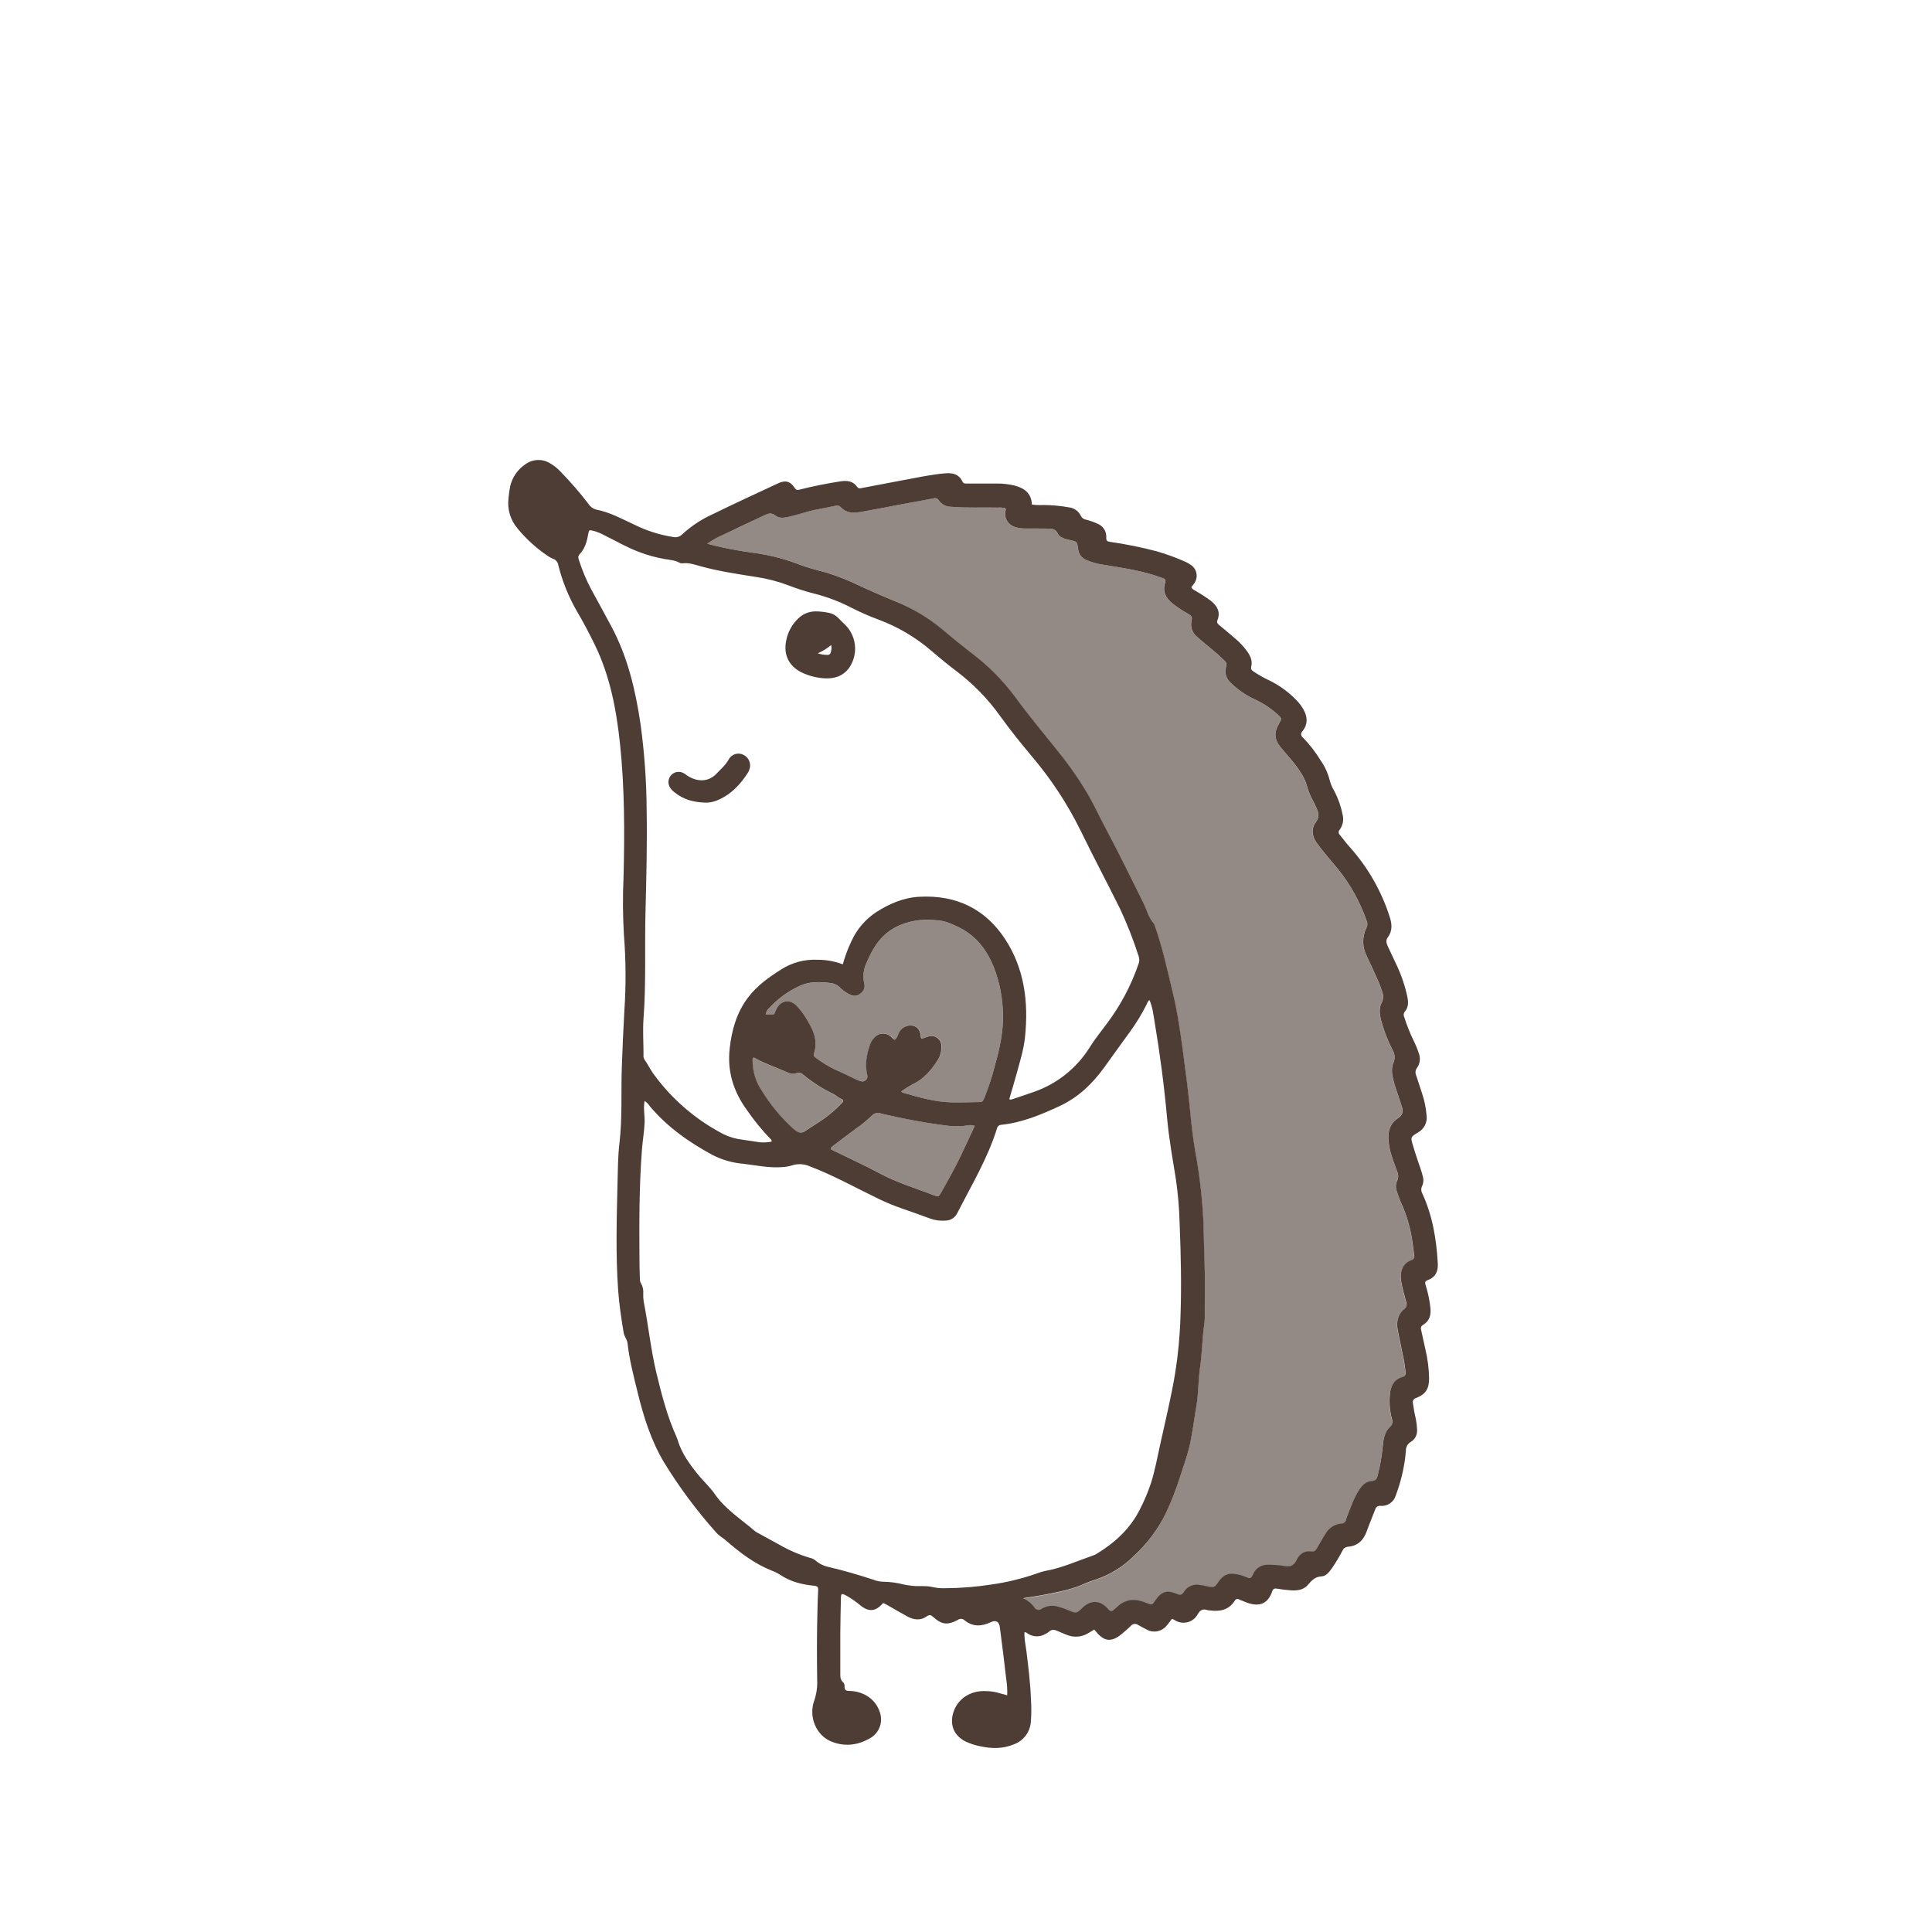 <svg width="84" height="84" viewBox="0 0 84 84" fill="none" xmlns="http://www.w3.org/2000/svg">
<path d="M50.959 70.38C50.872 70.491 50.806 70.589 50.73 70.673C50.628 70.802 50.483 70.891 50.321 70.923C50.159 70.955 49.991 70.927 49.848 70.846C49.721 70.785 49.598 70.713 49.475 70.645C49.428 70.612 49.37 70.598 49.313 70.606C49.257 70.614 49.205 70.644 49.169 70.688C49.037 70.818 48.898 70.941 48.753 71.057C48.321 71.41 48.001 71.373 47.65 70.935C47.628 70.909 47.605 70.883 47.576 70.85C47.474 70.911 47.38 70.974 47.28 71.027C47.146 71.104 46.995 71.149 46.84 71.158C46.685 71.168 46.531 71.142 46.388 71.082C46.249 71.026 46.109 70.972 45.973 70.91C45.836 70.848 45.722 70.835 45.606 70.946C45.559 70.986 45.506 71.018 45.45 71.042C45.332 71.113 45.197 71.149 45.06 71.145C44.923 71.141 44.79 71.098 44.677 71.02C44.66 71.002 44.639 70.988 44.616 70.978C44.593 70.969 44.568 70.964 44.543 70.965C44.525 71.242 44.592 71.517 44.626 71.785C44.713 72.486 44.799 73.185 44.824 73.892C44.847 74.217 44.845 74.543 44.819 74.868C44.803 75.08 44.727 75.284 44.599 75.456C44.472 75.627 44.298 75.758 44.099 75.834C43.607 76.044 43.106 76.034 42.593 75.919C42.385 75.877 42.183 75.811 41.991 75.722C41.492 75.478 41.29 75.023 41.439 74.49C41.615 73.87 42.186 73.486 42.88 73.527C43.039 73.529 43.197 73.549 43.351 73.588C43.492 73.629 43.636 73.666 43.792 73.709C43.8 73.467 43.785 73.225 43.747 72.985C43.664 72.241 43.57 71.497 43.472 70.753C43.441 70.503 43.295 70.422 43.072 70.533C42.675 70.72 42.29 70.738 41.932 70.444C41.895 70.409 41.845 70.387 41.793 70.384C41.742 70.381 41.69 70.397 41.649 70.428C41.194 70.671 40.943 70.638 40.571 70.301C40.48 70.22 40.422 70.191 40.306 70.269C40.032 70.469 39.739 70.436 39.456 70.284C39.174 70.133 38.889 69.962 38.606 69.8C38.545 69.766 38.482 69.735 38.423 69.704C38.401 69.711 38.379 69.704 38.371 69.721C38.081 70.059 37.779 70.093 37.431 69.818C37.235 69.651 37.025 69.503 36.802 69.376C36.581 69.266 36.567 69.266 36.561 69.508C36.549 70.002 36.539 70.501 36.535 70.99C36.535 71.582 36.535 72.173 36.535 72.764C36.535 72.898 36.529 73.026 36.645 73.13C36.671 73.154 36.691 73.184 36.705 73.217C36.718 73.251 36.723 73.286 36.721 73.322C36.711 73.471 36.773 73.516 36.919 73.518C37.131 73.518 37.342 73.563 37.535 73.651C37.706 73.724 37.86 73.833 37.984 73.972C38.109 74.11 38.201 74.274 38.256 74.452C38.324 74.65 38.324 74.866 38.256 75.064C38.187 75.262 38.054 75.432 37.877 75.545C37.339 75.876 36.748 75.961 36.154 75.723C35.483 75.454 35.142 74.643 35.405 73.927C35.503 73.638 35.545 73.334 35.529 73.029C35.516 72.023 35.513 71.017 35.542 70.011C35.549 69.719 35.553 69.428 35.572 69.138C35.581 68.998 35.533 68.959 35.397 68.946C34.875 68.893 34.373 68.775 33.928 68.474C33.809 68.398 33.682 68.335 33.55 68.286C32.8 67.987 32.171 67.506 31.57 66.983C31.431 66.863 31.267 66.779 31.144 66.637C30.297 65.689 29.537 64.668 28.873 63.585C28.311 62.646 27.985 61.609 27.727 60.553C27.552 59.842 27.366 59.133 27.285 58.404C27.265 58.234 27.145 58.114 27.116 57.947C27.012 57.329 26.92 56.709 26.875 56.084C26.764 54.515 26.814 52.944 26.85 51.374C26.864 50.822 26.867 50.26 26.932 49.709C27.063 48.599 26.996 47.487 27.036 46.377C27.066 45.566 27.1 44.754 27.146 43.944C27.221 42.842 27.214 41.735 27.126 40.634C27.077 39.799 27.072 38.962 27.111 38.126C27.157 36.202 27.16 34.276 26.959 32.36C26.801 30.865 26.526 29.39 25.855 28.023C25.616 27.532 25.362 27.047 25.083 26.576C24.721 25.949 24.449 25.274 24.274 24.572C24.265 24.508 24.238 24.447 24.197 24.398C24.155 24.348 24.1 24.311 24.038 24.292C23.94 24.252 23.848 24.199 23.763 24.135C23.289 23.809 22.863 23.417 22.498 22.972C22.346 22.793 22.233 22.585 22.166 22.36C22.099 22.134 22.08 21.898 22.11 21.665C22.123 21.489 22.147 21.314 22.182 21.142C22.27 20.759 22.498 20.423 22.822 20.201C22.977 20.081 23.165 20.011 23.361 20.001C23.557 19.991 23.751 20.041 23.918 20.144C24.086 20.242 24.239 20.364 24.371 20.506C24.803 20.949 25.209 21.417 25.585 21.909C25.661 22.029 25.779 22.117 25.916 22.155C26.505 22.265 27.019 22.552 27.558 22.801C28.095 23.07 28.67 23.254 29.263 23.347C29.335 23.363 29.41 23.361 29.48 23.34C29.551 23.319 29.615 23.281 29.666 23.228C30.05 22.875 30.487 22.585 30.962 22.368C31.913 21.903 32.873 21.46 33.83 21.014C34.148 20.865 34.364 20.922 34.555 21.217C34.633 21.337 34.71 21.301 34.799 21.279C35.364 21.135 35.934 21.025 36.51 20.933C36.808 20.886 37.075 20.897 37.267 21.168C37.334 21.265 37.425 21.227 37.507 21.211C38.088 21.101 38.667 20.991 39.249 20.88C39.864 20.77 40.475 20.629 41.101 20.579C41.432 20.553 41.698 20.621 41.848 20.941C41.895 21.038 41.974 21.023 42.051 21.024C42.475 21.024 42.899 21.024 43.321 21.024C43.587 21.02 43.851 21.049 44.109 21.11C44.538 21.22 44.846 21.447 44.865 21.938C45.024 21.959 45.185 21.966 45.346 21.957C45.725 21.958 46.104 21.992 46.477 22.059C46.587 22.071 46.692 22.111 46.782 22.176C46.872 22.24 46.945 22.326 46.992 22.426C47.013 22.47 47.044 22.508 47.082 22.537C47.12 22.566 47.165 22.585 47.213 22.593C47.384 22.635 47.551 22.693 47.712 22.767C47.833 22.813 47.935 22.897 48.005 23.006C48.075 23.115 48.108 23.244 48.099 23.373C48.091 23.522 48.154 23.542 48.275 23.561C48.956 23.659 49.631 23.795 50.296 23.971C50.71 24.091 51.115 24.238 51.509 24.412C51.607 24.453 51.699 24.505 51.784 24.567C51.848 24.611 51.902 24.667 51.944 24.733C51.985 24.799 52.012 24.873 52.023 24.95C52.035 25.026 52.03 25.105 52.01 25.18C51.989 25.255 51.954 25.325 51.906 25.385C51.87 25.436 51.83 25.483 51.795 25.532C51.842 25.631 51.941 25.66 52.016 25.71C52.237 25.837 52.451 25.978 52.656 26.131C52.927 26.352 53.073 26.614 52.933 26.964C52.885 27.075 52.95 27.124 53.018 27.185C53.255 27.382 53.495 27.577 53.727 27.782C53.922 27.948 54.096 28.137 54.243 28.347C54.376 28.542 54.464 28.75 54.4 28.992C54.374 29.089 54.42 29.138 54.489 29.188C54.716 29.341 54.954 29.476 55.202 29.591C55.631 29.803 56.02 30.085 56.353 30.428C56.484 30.558 56.595 30.707 56.684 30.869C56.855 31.185 56.864 31.496 56.635 31.785C56.613 31.803 56.597 31.826 56.586 31.851C56.575 31.877 56.57 31.905 56.572 31.932C56.574 31.96 56.582 31.987 56.596 32.011C56.611 32.035 56.63 32.055 56.653 32.071C56.942 32.369 57.197 32.698 57.413 33.053C57.606 33.328 57.745 33.636 57.824 33.963C57.868 34.115 57.932 34.261 58.016 34.397C58.183 34.718 58.304 35.061 58.374 35.416C58.402 35.527 58.406 35.644 58.385 35.756C58.363 35.869 58.318 35.976 58.252 36.07C58.236 36.085 58.224 36.103 58.215 36.122C58.207 36.142 58.203 36.163 58.203 36.184C58.203 36.206 58.207 36.227 58.215 36.247C58.224 36.266 58.236 36.284 58.252 36.299C58.403 36.484 58.544 36.675 58.704 36.85C59.475 37.717 60.057 38.734 60.413 39.837C60.524 40.159 60.554 40.47 60.331 40.768C60.244 40.885 60.282 41.022 60.341 41.147C60.464 41.41 60.589 41.673 60.712 41.937C60.925 42.383 61.085 42.852 61.188 43.335C61.237 43.572 61.242 43.794 61.078 43.986C61.05 44.02 61.034 44.061 61.03 44.105C61.026 44.149 61.035 44.192 61.057 44.231C61.166 44.575 61.3 44.912 61.458 45.237C61.549 45.418 61.626 45.606 61.689 45.799C61.729 45.902 61.742 46.014 61.728 46.124C61.714 46.234 61.674 46.339 61.609 46.43C61.575 46.475 61.553 46.528 61.546 46.585C61.539 46.641 61.547 46.699 61.57 46.751C61.659 47.009 61.74 47.27 61.826 47.53C61.931 47.839 61.998 48.16 62.024 48.485C62.047 48.635 62.023 48.788 61.955 48.923C61.887 49.058 61.78 49.169 61.647 49.241L61.557 49.296C61.362 49.419 61.336 49.461 61.398 49.686C61.459 49.911 61.544 50.157 61.618 50.391C61.701 50.642 61.799 50.887 61.861 51.147C61.902 51.283 61.893 51.429 61.836 51.559C61.809 51.609 61.795 51.665 61.795 51.721C61.795 51.778 61.809 51.834 61.836 51.884C62.285 52.851 62.454 53.883 62.513 54.938C62.532 55.269 62.417 55.533 62.086 55.652C61.944 55.702 61.949 55.771 61.988 55.889C62.086 56.2 62.154 56.521 62.189 56.845C62.226 57.159 62.166 57.429 61.877 57.6C61.766 57.666 61.766 57.748 61.793 57.846C61.852 58.122 61.912 58.398 61.975 58.673C62.074 59.086 62.127 59.51 62.134 59.935C62.134 60.385 61.989 60.617 61.566 60.785C61.543 60.791 61.521 60.801 61.501 60.815C61.481 60.829 61.465 60.847 61.452 60.867C61.44 60.888 61.431 60.911 61.427 60.935C61.424 60.958 61.425 60.983 61.431 61.006C61.464 61.251 61.508 61.493 61.565 61.733C61.591 61.872 61.607 62.013 61.612 62.154C61.621 62.26 61.6 62.368 61.552 62.463C61.503 62.559 61.428 62.638 61.336 62.693C61.269 62.732 61.214 62.789 61.177 62.857C61.14 62.925 61.122 63.002 61.126 63.079C61.076 63.678 60.95 64.267 60.752 64.834C60.729 64.9 60.706 64.967 60.681 65.032C60.638 65.168 60.55 65.286 60.432 65.366C60.314 65.446 60.173 65.484 60.031 65.474C59.98 65.464 59.927 65.474 59.883 65.502C59.839 65.53 59.808 65.573 59.794 65.624C59.674 65.936 59.541 66.244 59.43 66.559C59.288 66.964 59.035 67.221 58.592 67.251C58.543 67.256 58.497 67.274 58.458 67.303C58.419 67.332 58.389 67.371 58.371 67.417C58.232 67.683 58.077 67.941 57.907 68.189C57.789 68.349 57.654 68.529 57.465 68.538C57.175 68.551 57.032 68.714 56.862 68.911C56.658 69.149 56.352 69.168 56.053 69.139C55.878 69.123 55.702 69.104 55.528 69.073C55.417 69.052 55.355 69.073 55.313 69.192C55.136 69.701 54.797 69.866 54.282 69.702C54.14 69.656 54.002 69.591 53.864 69.538C53.849 69.529 53.832 69.524 53.815 69.522C53.797 69.52 53.779 69.521 53.763 69.527C53.746 69.532 53.73 69.541 53.717 69.553C53.704 69.564 53.694 69.579 53.686 69.595C53.429 70.002 53.041 70.077 52.601 70.018C52.565 70.017 52.53 70.013 52.496 70.005C52.3 69.937 52.186 69.996 52.075 70.183C52.029 70.269 51.966 70.345 51.889 70.405C51.812 70.465 51.723 70.509 51.628 70.532C51.533 70.556 51.435 70.56 51.339 70.543C51.242 70.526 51.15 70.49 51.069 70.436C51.032 70.417 51.001 70.402 50.959 70.38ZM30.75 23.642C31.396 23.81 32.051 23.94 32.712 24.03C33.359 24.11 33.995 24.264 34.607 24.488C34.91 24.607 35.221 24.708 35.536 24.79C36.058 24.919 36.567 25.097 37.056 25.319C37.677 25.613 38.306 25.89 38.943 26.15C39.681 26.447 40.367 26.86 40.976 27.372C41.385 27.72 41.802 28.058 42.229 28.387C42.957 28.932 43.602 29.58 44.143 30.311C44.744 31.14 45.404 31.919 46.04 32.719C46.522 33.317 46.958 33.95 47.344 34.613C47.595 35.054 47.803 35.508 48.038 35.952C48.623 37.05 49.17 38.167 49.722 39.282C49.865 39.572 49.934 39.9 50.163 40.149C50.183 40.179 50.198 40.211 50.207 40.245C50.548 41.201 50.759 42.193 50.995 43.177C51.202 44.041 51.326 44.922 51.444 45.803C51.555 46.613 51.659 47.425 51.738 48.239C51.797 48.861 51.864 49.484 51.974 50.097C52.151 51.058 52.265 52.029 52.316 53.005C52.342 53.568 52.342 54.132 52.366 54.696C52.399 55.498 52.379 56.303 52.38 57.106C52.386 57.238 52.383 57.37 52.369 57.502C52.27 58.146 52.272 58.8 52.177 59.446C52.094 60.011 52.112 60.587 52.014 61.153C51.911 61.742 51.843 62.337 51.709 62.918C51.599 63.375 51.433 63.81 51.292 64.254C51.129 64.767 50.934 65.268 50.708 65.756C50.358 66.481 49.871 67.133 49.274 67.674C48.821 68.121 48.273 68.46 47.671 68.667C47.502 68.718 47.336 68.778 47.174 68.848C46.647 69.093 46.086 69.203 45.525 69.313C45.179 69.382 44.83 69.43 44.482 69.488C44.68 69.577 44.85 69.716 44.977 69.891C44.993 69.918 45.014 69.941 45.039 69.958C45.064 69.976 45.093 69.987 45.123 69.992C45.154 69.997 45.185 69.996 45.214 69.987C45.244 69.979 45.271 69.964 45.294 69.943C45.404 69.876 45.526 69.835 45.654 69.821C45.781 69.807 45.91 69.821 46.031 69.863C46.175 69.903 46.317 69.952 46.455 70.011C46.795 70.154 46.797 70.161 47.05 69.912C47.398 69.568 47.805 69.558 48.135 69.912C48.307 70.098 48.315 70.091 48.514 69.912C48.547 69.884 48.579 69.853 48.612 69.823C48.726 69.718 48.864 69.641 49.013 69.599C49.162 69.557 49.319 69.55 49.471 69.579C49.609 69.608 49.744 69.65 49.874 69.705C50.088 69.787 50.087 69.79 50.217 69.595C50.479 69.2 50.738 69.112 51.162 69.298C51.299 69.358 51.37 69.363 51.461 69.222C51.527 69.111 51.624 69.021 51.74 68.965C51.856 68.908 51.986 68.887 52.114 68.903C52.245 68.919 52.375 68.943 52.504 68.974C52.789 69.03 52.809 69.02 52.971 68.776C53.133 68.532 53.348 68.397 53.633 68.425C53.809 68.443 53.981 68.487 54.144 68.555C54.365 68.649 54.376 68.647 54.482 68.435C54.536 68.308 54.627 68.202 54.745 68.13C54.862 68.058 54.999 68.024 55.136 68.034C55.358 68.029 55.579 68.045 55.798 68.081C56.035 68.132 56.232 68.11 56.362 67.838C56.492 67.567 56.705 67.41 57.024 67.455C57.142 67.472 57.196 67.41 57.251 67.32C57.385 67.099 57.498 66.873 57.645 66.658C57.715 66.54 57.813 66.441 57.93 66.369C58.046 66.297 58.178 66.254 58.315 66.244C58.363 66.244 58.41 66.228 58.447 66.197C58.485 66.166 58.51 66.123 58.518 66.075C58.537 66.016 58.555 65.958 58.579 65.901C58.734 65.507 58.869 65.105 59.109 64.75C59.238 64.559 59.407 64.404 59.639 64.395C59.819 64.387 59.86 64.293 59.895 64.159C60.002 63.749 60.076 63.333 60.116 62.912C60.144 62.604 60.184 62.286 60.42 62.059C60.474 62.014 60.511 61.954 60.529 61.886C60.545 61.819 60.541 61.747 60.515 61.682C60.423 61.341 60.395 60.985 60.43 60.633C60.456 60.276 60.592 59.983 60.971 59.871C60.995 59.867 61.019 59.859 61.04 59.845C61.061 59.832 61.079 59.814 61.092 59.793C61.106 59.772 61.114 59.748 61.118 59.724C61.121 59.699 61.119 59.674 61.112 59.65C61.084 59.467 61.067 59.283 61.031 59.099C60.949 58.676 60.85 58.255 60.771 57.832C60.707 57.492 60.761 57.17 61.032 56.937C61.087 56.901 61.126 56.848 61.145 56.786C61.164 56.724 61.161 56.657 61.136 56.597C61.057 56.319 60.981 56.038 60.926 55.752C60.853 55.356 60.938 54.944 61.368 54.788C61.411 54.776 61.447 54.748 61.469 54.709C61.492 54.671 61.498 54.625 61.487 54.582C61.475 54.472 61.455 54.355 61.442 54.243C61.379 53.652 61.236 53.073 61.016 52.521C60.907 52.29 60.813 52.052 60.733 51.81C60.675 51.66 60.678 51.493 60.74 51.345C60.772 51.283 60.789 51.214 60.79 51.144C60.791 51.074 60.776 51.005 60.747 50.941C60.621 50.584 60.47 50.232 60.406 49.858C60.325 49.391 60.328 48.917 60.775 48.621C61.007 48.468 61.021 48.312 60.944 48.094C60.918 48.019 60.891 47.944 60.868 47.867C60.77 47.547 60.639 47.237 60.568 46.91C60.517 46.675 60.486 46.43 60.583 46.207C60.623 46.119 60.639 46.023 60.633 45.926C60.626 45.83 60.596 45.737 60.546 45.655C60.328 45.231 60.158 44.785 60.038 44.323C59.979 44.08 59.952 43.82 60.071 43.6C60.11 43.527 60.132 43.447 60.137 43.364C60.141 43.282 60.127 43.2 60.096 43.124C60.056 42.989 60.008 42.856 59.953 42.726C59.782 42.34 59.611 41.953 59.425 41.572C59.324 41.38 59.271 41.166 59.27 40.949C59.268 40.732 59.318 40.518 59.416 40.325C59.437 40.282 59.449 40.235 59.45 40.187C59.451 40.139 59.442 40.092 59.423 40.048C59.141 39.229 58.719 38.465 58.176 37.79C57.868 37.416 57.545 37.054 57.259 36.663C57.046 36.37 56.992 36.039 57.207 35.752C57.373 35.532 57.335 35.355 57.247 35.15C57.191 35.021 57.128 34.894 57.064 34.768C56.965 34.591 56.888 34.402 56.834 34.207C56.783 34.011 56.702 33.825 56.594 33.655C56.345 33.233 56.005 32.883 55.698 32.513C55.391 32.143 55.387 31.838 55.62 31.441C55.731 31.246 55.731 31.232 55.559 31.072C55.258 30.799 54.917 30.573 54.548 30.403C54.163 30.225 53.811 29.983 53.507 29.687C53.41 29.602 53.339 29.491 53.304 29.367C53.268 29.243 53.269 29.111 53.307 28.988C53.325 28.939 53.327 28.885 53.311 28.834C53.296 28.784 53.264 28.74 53.222 28.71C53.093 28.591 52.972 28.463 52.833 28.351C52.565 28.137 52.304 27.91 52.046 27.689C51.941 27.605 51.863 27.493 51.821 27.366C51.779 27.239 51.775 27.102 51.809 26.973C51.848 26.819 51.782 26.765 51.68 26.703C51.434 26.565 51.198 26.409 50.974 26.237C50.685 26.001 50.533 25.714 50.657 25.334C50.696 25.223 50.657 25.168 50.557 25.135C50.407 25.085 50.257 25.032 50.106 24.986C49.422 24.779 48.716 24.676 48.01 24.56C47.739 24.524 47.474 24.451 47.222 24.345C47.124 24.302 47.039 24.234 46.977 24.148C46.915 24.061 46.878 23.959 46.87 23.853C46.83 23.55 46.834 23.549 46.539 23.484C46.478 23.471 46.417 23.462 46.359 23.443C46.214 23.397 46.058 23.344 45.992 23.203C45.899 23.002 45.741 22.982 45.558 22.982C45.227 22.982 44.887 22.974 44.552 22.977C44.41 22.976 44.27 22.955 44.135 22.915C43.998 22.876 43.879 22.789 43.8 22.671C43.721 22.552 43.686 22.41 43.702 22.268C43.708 22.211 43.759 22.158 43.702 22.092C43.591 22.068 43.477 22.061 43.363 22.07C42.694 22.052 42.024 22.095 41.354 22.034C41.248 22.035 41.144 22.009 41.05 21.961C40.956 21.912 40.875 21.842 40.813 21.755C40.793 21.717 40.759 21.688 40.719 21.671C40.679 21.655 40.634 21.654 40.593 21.667C40.196 21.744 39.797 21.817 39.399 21.888C38.725 22.015 38.053 22.151 37.375 22.266C37.075 22.317 36.773 22.298 36.543 22.045C36.517 22.016 36.483 21.995 36.445 21.985C36.407 21.975 36.367 21.976 36.329 21.989C36.062 22.049 35.795 22.099 35.527 22.15C35.119 22.225 34.728 22.371 34.326 22.462C34.117 22.512 33.891 22.555 33.713 22.416C33.536 22.277 33.398 22.323 33.232 22.403C32.643 22.685 32.05 22.955 31.467 23.24C31.213 23.346 30.973 23.481 30.75 23.642ZM28.026 47.865C27.963 48.196 28.038 48.505 28.026 48.81C28.01 49.185 27.947 49.559 27.915 49.931C27.782 51.621 27.792 53.317 27.805 55.006C27.805 55.2 27.816 55.395 27.821 55.589C27.816 55.66 27.832 55.731 27.867 55.793C27.948 55.931 27.983 56.09 27.967 56.25C27.963 56.364 27.97 56.478 27.987 56.592C28.19 57.621 28.294 58.667 28.538 59.689C28.767 60.632 29.005 61.57 29.407 62.458C29.441 62.54 29.47 62.623 29.495 62.708C29.669 63.225 29.988 63.662 30.322 64.079C30.568 64.387 30.873 64.656 31.094 64.982C31.559 65.644 32.245 66.068 32.843 66.586C32.877 66.611 32.914 66.633 32.953 66.651L33.904 67.172C34.317 67.409 34.756 67.597 35.213 67.733C35.301 67.749 35.383 67.787 35.452 67.844C35.626 67.996 35.837 68.097 36.065 68.138C36.717 68.293 37.359 68.48 37.993 68.69C38.117 68.739 38.248 68.766 38.38 68.77C38.698 68.773 39.014 68.816 39.321 68.898C39.414 68.919 39.511 68.927 39.607 68.942C39.913 68.988 40.225 68.927 40.53 69C40.711 69.041 40.896 69.059 41.081 69.053C41.769 69.05 42.456 68.995 43.135 68.888C43.806 68.791 44.467 68.628 45.107 68.402C45.214 68.359 45.325 68.326 45.438 68.304C46.172 68.174 46.848 67.862 47.547 67.622C47.589 67.607 47.629 67.588 47.666 67.566C48.459 67.088 49.124 66.482 49.549 65.647C49.748 65.265 49.916 64.868 50.05 64.459C50.218 63.92 50.32 63.365 50.441 62.813C50.667 61.781 50.92 60.754 51.093 59.709C51.223 58.899 51.3 58.081 51.324 57.261C51.374 55.903 51.342 54.545 51.288 53.187C51.272 52.534 51.216 51.883 51.121 51.237C50.98 50.367 50.824 49.497 50.744 48.619C50.616 47.213 50.434 45.816 50.2 44.426C50.147 44.111 50.112 43.788 49.979 43.481C49.925 43.52 49.886 43.577 49.869 43.64C49.645 44.091 49.382 44.521 49.082 44.925C48.722 45.416 48.37 45.912 48.014 46.405C47.501 47.114 46.884 47.711 46.076 48.087C45.269 48.463 44.448 48.807 43.55 48.903C43.502 48.903 43.455 48.918 43.418 48.948C43.381 48.978 43.355 49.02 43.346 49.067C42.94 50.372 42.234 51.539 41.62 52.748C41.573 52.843 41.501 52.924 41.41 52.981C41.32 53.038 41.216 53.069 41.109 53.07C40.888 53.087 40.666 53.059 40.457 52.987C40.06 52.845 39.664 52.694 39.263 52.56C38.897 52.436 38.539 52.288 38.191 52.119C37.198 51.641 36.238 51.1 35.204 50.709C34.969 50.604 34.705 50.587 34.459 50.663C34.307 50.71 34.15 50.738 33.991 50.745C33.422 50.786 32.867 50.664 32.308 50.598C31.85 50.558 31.404 50.432 30.994 50.225C29.962 49.666 29.013 49.003 28.252 48.095C28.192 48.004 28.115 47.926 28.026 47.865ZM43.877 47.786C43.937 47.828 43.988 47.799 44.034 47.786C44.343 47.682 44.653 47.579 44.96 47.47C45.96 47.122 46.812 46.442 47.373 45.544C47.593 45.196 47.852 44.867 48.101 44.536C48.705 43.741 49.178 42.855 49.501 41.91C49.543 41.804 49.545 41.687 49.507 41.579C49.282 40.874 49.012 40.184 48.698 39.513C48.127 38.36 47.521 37.223 46.959 36.065C46.389 34.918 45.681 33.846 44.851 32.872C44.375 32.302 43.912 31.725 43.478 31.124C42.949 30.383 42.309 29.727 41.582 29.179C41.202 28.893 40.834 28.588 40.472 28.278C39.802 27.704 39.035 27.252 38.207 26.944C37.811 26.797 37.423 26.627 37.045 26.437C36.537 26.171 36.001 25.965 35.446 25.821C35.044 25.721 34.649 25.595 34.263 25.444C33.809 25.274 33.338 25.153 32.858 25.083C32.048 24.954 31.236 24.836 30.445 24.615C30.191 24.545 29.94 24.455 29.667 24.493C29.623 24.496 29.579 24.487 29.54 24.465C29.343 24.355 29.118 24.344 28.903 24.307C28.521 24.241 28.146 24.137 27.784 23.998C27.253 23.801 26.768 23.512 26.26 23.265C26.113 23.184 25.957 23.122 25.796 23.078C25.611 23.036 25.61 23.035 25.575 23.216C25.52 23.547 25.43 23.856 25.2 24.099C25.114 24.19 25.143 24.273 25.175 24.365C25.313 24.793 25.487 25.209 25.696 25.607C25.992 26.148 26.289 26.689 26.579 27.233C27.295 28.566 27.632 30.015 27.851 31.495C28.018 32.719 28.107 33.952 28.115 35.188C28.142 36.688 28.102 38.188 28.064 39.688C28.026 41.222 28.094 42.757 27.979 44.29C27.941 44.808 27.979 45.331 27.979 45.852C27.969 45.922 27.981 45.994 28.014 46.057C28.171 46.277 28.286 46.53 28.456 46.75C29.202 47.762 30.159 48.6 31.261 49.207C31.518 49.36 31.801 49.468 32.096 49.523C32.41 49.572 32.724 49.617 33.038 49.665C33.207 49.679 33.377 49.669 33.543 49.637C33.551 49.617 33.551 49.596 33.545 49.575C33.538 49.555 33.525 49.538 33.507 49.527C33.121 49.128 32.77 48.697 32.457 48.239C31.888 47.448 31.617 46.584 31.724 45.601C31.812 44.79 32.023 44.03 32.526 43.367C32.919 42.849 33.435 42.484 33.974 42.144C34.446 41.844 35 41.699 35.559 41.729C35.93 41.729 36.297 41.796 36.644 41.927C36.739 41.579 36.865 41.241 37.021 40.916C37.252 40.406 37.623 39.972 38.089 39.663C38.667 39.292 39.283 39.025 39.985 38.989C41.574 38.907 42.839 39.512 43.704 40.836C44.549 42.132 44.724 43.594 44.564 45.108C44.506 45.644 44.343 46.16 44.202 46.679C44.101 47.049 43.989 47.417 43.882 47.786H43.877ZM39.181 47.455C39.229 47.49 39.241 47.505 39.258 47.51C39.952 47.706 40.646 47.915 41.375 47.928C41.755 47.936 42.134 47.921 42.513 47.917C42.724 47.917 42.719 47.911 42.81 47.702C42.987 47.259 43.135 46.805 43.252 46.343C43.462 45.603 43.628 44.864 43.606 44.082C43.595 43.403 43.466 42.73 43.224 42.096C42.925 41.329 42.467 40.704 41.71 40.33C41.409 40.182 41.107 40.037 40.764 40.016C40.501 39.989 40.237 39.986 39.974 40.007C39.193 40.101 38.539 40.42 38.087 41.082C37.931 41.317 37.798 41.567 37.69 41.828C37.541 42.121 37.502 42.458 37.58 42.778C37.597 42.856 37.591 42.938 37.562 43.013C37.532 43.088 37.48 43.152 37.413 43.197C37.354 43.251 37.28 43.285 37.2 43.294C37.121 43.303 37.041 43.287 36.971 43.248C36.817 43.181 36.676 43.088 36.556 42.972C36.442 42.843 36.285 42.761 36.114 42.741C35.656 42.683 35.191 42.666 34.764 42.868C34.265 43.097 33.817 43.424 33.446 43.829C33.363 43.899 33.309 43.996 33.293 44.104C33.412 44.104 33.514 44.104 33.624 44.104C33.633 44.103 33.641 44.1 33.648 44.096C33.656 44.091 33.662 44.085 33.667 44.077C33.7 44.006 33.724 43.928 33.761 43.857C33.955 43.489 34.347 43.426 34.635 43.729C34.781 43.882 34.912 44.05 35.024 44.23C35.328 44.714 35.594 45.212 35.387 45.816C35.359 45.898 35.406 45.946 35.47 45.989C35.729 46.188 36.008 46.359 36.302 46.501C36.601 46.63 36.892 46.778 37.184 46.914C37.271 46.958 37.362 46.991 37.456 47.014C37.489 47.021 37.524 47.019 37.557 47.01C37.59 47.001 37.62 46.984 37.645 46.961C37.67 46.938 37.69 46.909 37.702 46.877C37.715 46.846 37.719 46.811 37.716 46.777C37.596 46.316 37.671 45.87 37.821 45.431C37.863 45.306 37.933 45.193 38.026 45.1C38.071 45.051 38.126 45.012 38.186 44.984C38.246 44.956 38.311 44.941 38.378 44.938C38.444 44.936 38.51 44.947 38.572 44.97C38.635 44.993 38.692 45.028 38.74 45.074C38.793 45.118 38.825 45.184 38.902 45.206C39.029 45.121 39.04 44.965 39.114 44.847C39.173 44.754 39.258 44.68 39.359 44.635C39.46 44.589 39.572 44.575 39.681 44.593C39.886 44.632 40.001 44.777 40.031 45.034C40.037 45.076 40.031 45.122 40.08 45.164C40.169 45.132 40.266 45.093 40.365 45.064C40.43 45.042 40.499 45.037 40.567 45.047C40.634 45.058 40.698 45.085 40.754 45.125C40.809 45.165 40.853 45.218 40.884 45.279C40.915 45.34 40.93 45.408 40.929 45.476C40.941 45.681 40.894 45.884 40.791 46.061C40.507 46.502 40.189 46.906 39.688 47.137C39.514 47.232 39.346 47.338 39.186 47.455H39.181ZM42.381 48.948C42.276 48.916 42.165 48.91 42.057 48.93C41.615 49.02 41.174 48.942 40.745 48.883C40.04 48.785 39.342 48.648 38.649 48.493C38.528 48.467 38.408 48.441 38.289 48.408C38.223 48.385 38.151 48.382 38.083 48.399C38.015 48.417 37.954 48.454 37.907 48.506C37.697 48.707 37.472 48.892 37.234 49.058C36.891 49.305 36.558 49.565 36.221 49.82C36.175 49.856 36.111 49.885 36.136 49.974L36.271 50.042C36.933 50.367 37.609 50.672 38.257 51.021C38.999 51.419 39.802 51.654 40.581 51.96C40.795 52.044 40.817 52.029 40.905 51.874C41.203 51.344 41.503 50.816 41.766 50.266C41.971 49.838 42.168 49.407 42.382 48.948H42.381ZM32.745 45.991C32.735 46.005 32.728 46.02 32.722 46.036C32.721 46.062 32.721 46.089 32.722 46.115C32.721 46.588 32.864 47.051 33.134 47.439C33.495 48.026 33.935 48.56 34.44 49.028C34.504 49.089 34.575 49.143 34.65 49.189C34.7 49.225 34.761 49.243 34.823 49.242C34.884 49.241 34.944 49.22 34.993 49.183C35.279 48.991 35.576 48.815 35.855 48.615C36.119 48.423 36.365 48.207 36.591 47.971C36.687 47.873 36.686 47.82 36.569 47.774C36.452 47.727 36.348 47.622 36.238 47.566C35.768 47.342 35.327 47.061 34.926 46.73C34.886 46.688 34.835 46.658 34.779 46.645C34.722 46.633 34.663 46.638 34.609 46.659C34.462 46.723 34.338 46.67 34.205 46.612C33.74 46.403 33.25 46.249 32.805 45.993C32.784 45.982 32.762 45.989 32.746 45.991H32.745Z" fill="#4E3D35"/>
<path d="M30.75 23.642C30.971 23.481 31.21 23.346 31.462 23.239C32.05 22.957 32.642 22.687 33.227 22.401C33.393 22.322 33.534 22.28 33.708 22.414C33.883 22.549 34.112 22.51 34.321 22.461C34.723 22.365 35.114 22.224 35.522 22.148C35.79 22.1 36.057 22.047 36.324 21.987C36.361 21.974 36.402 21.973 36.44 21.983C36.478 21.993 36.512 22.014 36.538 22.044C36.768 22.296 37.07 22.315 37.37 22.264C38.048 22.154 38.72 22.013 39.394 21.886C39.792 21.811 40.191 21.738 40.588 21.665C40.629 21.652 40.674 21.654 40.714 21.67C40.754 21.686 40.788 21.715 40.808 21.753C40.87 21.84 40.951 21.91 41.045 21.959C41.139 22.007 41.243 22.033 41.349 22.033C42.019 22.093 42.688 22.05 43.358 22.068C43.472 22.059 43.586 22.067 43.697 22.09C43.754 22.152 43.703 22.209 43.697 22.267C43.681 22.408 43.716 22.551 43.795 22.669C43.874 22.787 43.993 22.874 44.13 22.913C44.265 22.953 44.405 22.974 44.547 22.975C44.878 22.975 45.217 22.975 45.553 22.98C45.736 22.98 45.894 23.003 45.986 23.201C46.053 23.342 46.207 23.395 46.354 23.442C46.412 23.46 46.473 23.469 46.534 23.482C46.834 23.547 46.829 23.549 46.865 23.851C46.873 23.957 46.91 24.059 46.972 24.146C47.034 24.233 47.119 24.301 47.217 24.343C47.468 24.45 47.733 24.522 48.005 24.558C48.707 24.674 49.413 24.779 50.101 24.984C50.252 25.03 50.402 25.083 50.552 25.133C50.65 25.166 50.691 25.217 50.651 25.332C50.522 25.712 50.68 25.999 50.969 26.235C51.193 26.407 51.429 26.563 51.675 26.701C51.777 26.763 51.843 26.817 51.804 26.971C51.77 27.101 51.774 27.237 51.816 27.364C51.858 27.491 51.936 27.604 52.041 27.687C52.299 27.908 52.56 28.137 52.828 28.349C52.967 28.46 53.088 28.589 53.217 28.708C53.26 28.738 53.291 28.782 53.306 28.833C53.322 28.883 53.32 28.937 53.302 28.986C53.264 29.109 53.263 29.241 53.299 29.365C53.334 29.489 53.404 29.6 53.501 29.686C53.806 29.981 54.158 30.223 54.543 30.402C54.912 30.572 55.253 30.797 55.554 31.07C55.721 31.23 55.73 31.244 55.615 31.439C55.382 31.836 55.395 32.15 55.693 32.511C55.991 32.872 56.34 33.232 56.589 33.653C56.697 33.824 56.778 34.01 56.829 34.205C56.883 34.401 56.96 34.589 57.059 34.766C57.123 34.892 57.185 35.019 57.242 35.148C57.33 35.353 57.368 35.53 57.202 35.751C56.981 36.038 57.041 36.368 57.254 36.661C57.54 37.053 57.863 37.414 58.171 37.788C58.714 38.463 59.136 39.227 59.418 40.046C59.437 40.09 59.446 40.137 59.445 40.185C59.444 40.233 59.432 40.28 59.411 40.323C59.313 40.517 59.263 40.731 59.264 40.947C59.266 41.164 59.319 41.378 59.42 41.57C59.606 41.949 59.777 42.342 59.948 42.724C60.004 42.854 60.051 42.987 60.091 43.122C60.122 43.198 60.136 43.281 60.132 43.363C60.127 43.445 60.105 43.525 60.066 43.598C59.947 43.818 59.974 44.078 60.033 44.322C60.153 44.783 60.323 45.23 60.541 45.653C60.592 45.735 60.621 45.828 60.628 45.925C60.635 46.021 60.617 46.117 60.578 46.205C60.481 46.426 60.512 46.673 60.563 46.908C60.633 47.239 60.765 47.545 60.863 47.865C60.886 47.942 60.913 48.017 60.939 48.092C61.016 48.312 61.002 48.466 60.77 48.619C60.324 48.915 60.32 49.392 60.401 49.856C60.465 50.23 60.616 50.582 60.742 50.94C60.771 51.003 60.786 51.072 60.785 51.142C60.784 51.212 60.767 51.281 60.735 51.343C60.673 51.491 60.67 51.658 60.728 51.808C60.808 52.051 60.902 52.288 61.011 52.52C61.232 53.077 61.375 53.662 61.436 54.258C61.449 54.369 61.469 54.479 61.481 54.598C61.492 54.641 61.485 54.687 61.463 54.725C61.441 54.763 61.404 54.791 61.362 54.803C60.934 54.96 60.849 55.372 60.92 55.768C60.974 56.053 61.051 56.335 61.13 56.613C61.155 56.673 61.158 56.739 61.139 56.801C61.12 56.864 61.08 56.917 61.026 56.953C60.755 57.187 60.701 57.505 60.765 57.848C60.844 58.271 60.943 58.692 61.025 59.114C61.06 59.295 61.078 59.48 61.106 59.666C61.113 59.69 61.115 59.715 61.112 59.74C61.108 59.764 61.099 59.788 61.086 59.809C61.073 59.83 61.055 59.848 61.034 59.861C61.013 59.874 60.989 59.883 60.965 59.887C60.586 59.997 60.45 60.291 60.424 60.649C60.389 61.001 60.417 61.357 60.509 61.698C60.535 61.763 60.539 61.834 60.522 61.902C60.505 61.969 60.467 62.03 60.414 62.075C60.178 62.302 60.138 62.62 60.109 62.928C60.07 63.348 59.996 63.765 59.889 64.174C59.852 64.309 59.813 64.403 59.633 64.41C59.401 64.42 59.232 64.575 59.103 64.766C58.863 65.121 58.728 65.523 58.572 65.916C58.549 65.974 58.531 66.032 58.512 66.091C58.503 66.138 58.478 66.181 58.441 66.212C58.404 66.243 58.357 66.26 58.309 66.26C58.172 66.27 58.04 66.313 57.923 66.385C57.807 66.457 57.709 66.556 57.639 66.673C57.492 66.885 57.379 67.115 57.245 67.335C57.19 67.426 57.135 67.488 57.018 67.471C56.699 67.426 56.478 67.598 56.356 67.854C56.233 68.11 56.025 68.147 55.792 68.097C55.573 68.061 55.352 68.045 55.13 68.049C54.993 68.04 54.856 68.074 54.739 68.145C54.621 68.218 54.529 68.324 54.476 68.451C54.365 68.663 54.365 68.665 54.138 68.571C53.975 68.503 53.803 68.459 53.627 68.441C53.338 68.412 53.12 68.551 52.965 68.792C52.811 69.032 52.783 69.046 52.497 68.989C52.369 68.959 52.239 68.935 52.108 68.919C51.98 68.902 51.85 68.924 51.734 68.981C51.617 69.037 51.521 69.126 51.455 69.238C51.364 69.379 51.292 69.373 51.156 69.314C50.732 69.127 50.473 69.216 50.211 69.611C50.081 69.807 50.082 69.804 49.868 69.721C49.738 69.666 49.603 69.624 49.465 69.595C49.313 69.566 49.156 69.573 49.007 69.615C48.857 69.657 48.72 69.734 48.606 69.839C48.573 69.869 48.541 69.9 48.508 69.928C48.309 70.103 48.301 70.109 48.129 69.928C47.798 69.573 47.392 69.583 47.043 69.928C46.791 70.177 46.789 70.17 46.449 70.026C46.311 69.968 46.169 69.919 46.025 69.879C45.904 69.837 45.775 69.823 45.648 69.837C45.52 69.85 45.397 69.892 45.288 69.959C45.265 69.98 45.238 69.994 45.208 70.003C45.179 70.011 45.148 70.013 45.117 70.008C45.087 70.003 45.058 69.992 45.033 69.974C45.008 69.957 44.987 69.934 44.971 69.907C44.844 69.732 44.673 69.593 44.476 69.504C44.824 69.446 45.173 69.393 45.519 69.329C46.08 69.219 46.641 69.102 47.167 68.862C47.329 68.793 47.495 68.732 47.663 68.681C48.266 68.475 48.814 68.136 49.267 67.689C49.864 67.147 50.35 66.496 50.701 65.771C50.927 65.283 51.121 64.781 51.285 64.269C51.426 63.828 51.597 63.386 51.702 62.933C51.835 62.349 51.904 61.755 52.006 61.168C52.105 60.602 52.087 60.026 52.17 59.461C52.264 58.814 52.262 58.161 52.362 57.517C52.375 57.385 52.379 57.253 52.373 57.12C52.373 56.317 52.391 55.513 52.358 54.711C52.335 54.147 52.335 53.583 52.309 53.019C52.258 52.044 52.144 51.073 51.967 50.112C51.856 49.498 51.79 48.876 51.73 48.254C51.652 47.44 51.552 46.627 51.437 45.818C51.313 44.935 51.194 44.052 50.988 43.192C50.754 42.208 50.547 41.216 50.2 40.26C50.191 40.226 50.176 40.193 50.156 40.164C49.935 39.915 49.862 39.587 49.715 39.297C49.163 38.181 48.611 37.065 48.031 35.967C47.796 35.526 47.59 35.064 47.337 34.627C46.95 33.965 46.514 33.332 46.033 32.734C45.397 31.934 44.736 31.155 44.136 30.325C43.594 29.595 42.95 28.947 42.222 28.401C41.796 28.074 41.378 27.736 40.968 27.387C40.365 26.871 39.684 26.453 38.949 26.15C38.312 25.891 37.682 25.614 37.062 25.32C36.573 25.097 36.064 24.92 35.542 24.79C35.227 24.708 34.916 24.607 34.613 24.489C34.001 24.264 33.365 24.111 32.718 24.031C32.055 23.94 31.398 23.811 30.75 23.642Z" fill="#4E3D35" fill-opacity="0.6"/>
<path d="M39.186 47.456C39.349 47.337 39.519 47.23 39.696 47.133C40.193 46.903 40.51 46.496 40.799 46.057C40.901 45.88 40.95 45.677 40.937 45.472C40.938 45.404 40.923 45.337 40.892 45.276C40.861 45.214 40.817 45.161 40.762 45.121C40.706 45.081 40.642 45.054 40.575 45.043C40.507 45.033 40.438 45.038 40.373 45.06C40.274 45.09 40.177 45.128 40.088 45.16C40.035 45.118 40.045 45.072 40.039 45.03C40.009 44.777 39.894 44.633 39.689 44.589C39.58 44.571 39.468 44.585 39.367 44.631C39.267 44.676 39.181 44.75 39.122 44.844C39.048 44.962 39.037 45.117 38.91 45.202C38.833 45.184 38.8 45.114 38.748 45.07C38.7 45.024 38.643 44.989 38.581 44.966C38.518 44.943 38.452 44.932 38.386 44.934C38.319 44.937 38.254 44.952 38.194 44.98C38.134 45.008 38.079 45.047 38.034 45.096C37.941 45.189 37.871 45.302 37.829 45.427C37.679 45.869 37.608 46.31 37.724 46.773C37.727 46.807 37.723 46.842 37.71 46.873C37.698 46.905 37.678 46.934 37.653 46.957C37.628 46.98 37.598 46.997 37.565 47.006C37.532 47.015 37.498 47.017 37.464 47.011C37.367 46.99 37.273 46.959 37.184 46.917C36.887 46.781 36.596 46.633 36.301 46.504C36.007 46.362 35.728 46.19 35.469 45.992C35.405 45.949 35.359 45.901 35.386 45.819C35.594 45.214 35.327 44.716 35.023 44.232C34.911 44.053 34.78 43.885 34.634 43.731C34.346 43.429 33.954 43.492 33.76 43.859C33.724 43.929 33.699 44.006 33.666 44.08C33.661 44.087 33.655 44.094 33.648 44.098C33.64 44.103 33.632 44.106 33.623 44.106C33.513 44.106 33.412 44.106 33.292 44.106C33.308 43.999 33.362 43.901 33.446 43.832C33.816 43.427 34.264 43.1 34.763 42.871C35.19 42.669 35.656 42.685 36.113 42.744C36.284 42.764 36.441 42.846 36.555 42.974C36.676 43.091 36.817 43.184 36.971 43.25C37.04 43.29 37.12 43.306 37.2 43.297C37.279 43.288 37.353 43.254 37.412 43.2C37.479 43.155 37.531 43.091 37.561 43.016C37.59 42.941 37.597 42.859 37.579 42.78C37.501 42.461 37.54 42.124 37.689 41.83C37.798 41.57 37.931 41.32 38.086 41.084C38.542 40.422 39.19 40.103 39.973 40.01C40.236 39.989 40.5 39.992 40.763 40.019C41.106 40.039 41.408 40.185 41.71 40.333C42.467 40.704 42.923 41.326 43.223 42.098C43.465 42.733 43.595 43.405 43.605 44.084C43.627 44.867 43.461 45.606 43.251 46.345C43.134 46.807 42.987 47.261 42.811 47.703C42.719 47.913 42.725 47.915 42.513 47.919C42.134 47.919 41.755 47.937 41.375 47.93C40.646 47.916 39.952 47.709 39.258 47.511C39.246 47.507 39.234 47.492 39.186 47.456Z" fill="#4E3D35" fill-opacity="0.6"/>
<path d="M42.383 48.947C42.168 49.406 41.971 49.838 41.767 50.265C41.504 50.816 41.204 51.343 40.906 51.872C40.818 52.028 40.796 52.042 40.582 51.958C39.804 51.653 39.001 51.418 38.258 51.019C37.608 50.671 36.934 50.365 36.272 50.041L36.138 49.972C36.113 49.884 36.176 49.854 36.222 49.819C36.559 49.564 36.892 49.304 37.235 49.056C37.474 48.89 37.699 48.706 37.908 48.505C37.955 48.453 38.016 48.415 38.084 48.398C38.152 48.38 38.224 48.383 38.29 48.407C38.409 48.44 38.53 48.465 38.65 48.492C39.345 48.647 40.043 48.784 40.746 48.881C41.179 48.941 41.617 49.019 42.058 48.928C42.166 48.909 42.277 48.916 42.383 48.947Z" fill="#4E3D35" fill-opacity="0.6"/>
<path d="M32.746 45.992C32.762 45.992 32.785 45.983 32.797 45.992C33.238 46.248 33.731 46.403 34.197 46.611C34.329 46.67 34.454 46.721 34.601 46.659C34.654 46.637 34.713 46.632 34.77 46.645C34.826 46.657 34.878 46.687 34.917 46.729C35.319 47.061 35.759 47.342 36.229 47.566C36.349 47.622 36.438 47.723 36.56 47.773C36.683 47.823 36.678 47.872 36.582 47.971C36.356 48.206 36.11 48.422 35.846 48.615C35.567 48.815 35.27 48.99 34.985 49.182C34.935 49.219 34.876 49.24 34.814 49.242C34.752 49.243 34.692 49.224 34.641 49.189C34.566 49.143 34.496 49.089 34.432 49.028C33.926 48.56 33.486 48.025 33.125 47.439C32.856 47.05 32.712 46.588 32.714 46.115C32.712 46.088 32.712 46.062 32.714 46.035C32.723 46.02 32.733 46.005 32.746 45.992Z" fill="#4E3D35" fill-opacity="0.6"/>
<path d="M35.916 29.495C35.535 29.483 35.161 29.39 34.82 29.22C34.283 28.938 34.059 28.448 34.183 27.85C34.254 27.475 34.443 27.133 34.723 26.873C34.917 26.691 35.173 26.587 35.44 26.582C35.643 26.581 35.845 26.603 36.042 26.646C36.2 26.676 36.343 26.756 36.451 26.874C36.571 27.002 36.705 27.117 36.824 27.247C37.04 27.499 37.165 27.817 37.178 28.149C37.19 28.481 37.089 28.807 36.892 29.075C36.649 29.379 36.322 29.502 35.916 29.495ZM35.555 28.404C35.688 28.45 35.827 28.474 35.967 28.475C36.035 28.475 36.093 28.456 36.111 28.388C36.154 28.279 36.163 28.159 36.139 28.044C35.963 28.193 35.767 28.314 35.555 28.404Z" fill="#4E3D35"/>
<path d="M30.674 34.897C30.136 34.881 29.712 34.757 29.349 34.465C29.262 34.404 29.187 34.327 29.129 34.237C29.078 34.154 29.056 34.056 29.065 33.959C29.075 33.861 29.116 33.77 29.183 33.698C29.25 33.627 29.338 33.58 29.435 33.564C29.531 33.549 29.63 33.566 29.716 33.612C29.793 33.653 29.86 33.713 29.936 33.758C30.298 33.971 30.778 34.028 31.15 33.64C31.337 33.442 31.545 33.268 31.682 33.022C31.74 32.91 31.84 32.826 31.959 32.788C32.079 32.75 32.209 32.761 32.321 32.818C32.438 32.873 32.53 32.97 32.578 33.09C32.626 33.21 32.627 33.344 32.579 33.465C32.566 33.507 32.548 33.547 32.525 33.585C32.181 34.122 31.758 34.572 31.149 34.811C30.998 34.871 30.836 34.901 30.674 34.897Z" fill="#4E3D35"/>
</svg>

